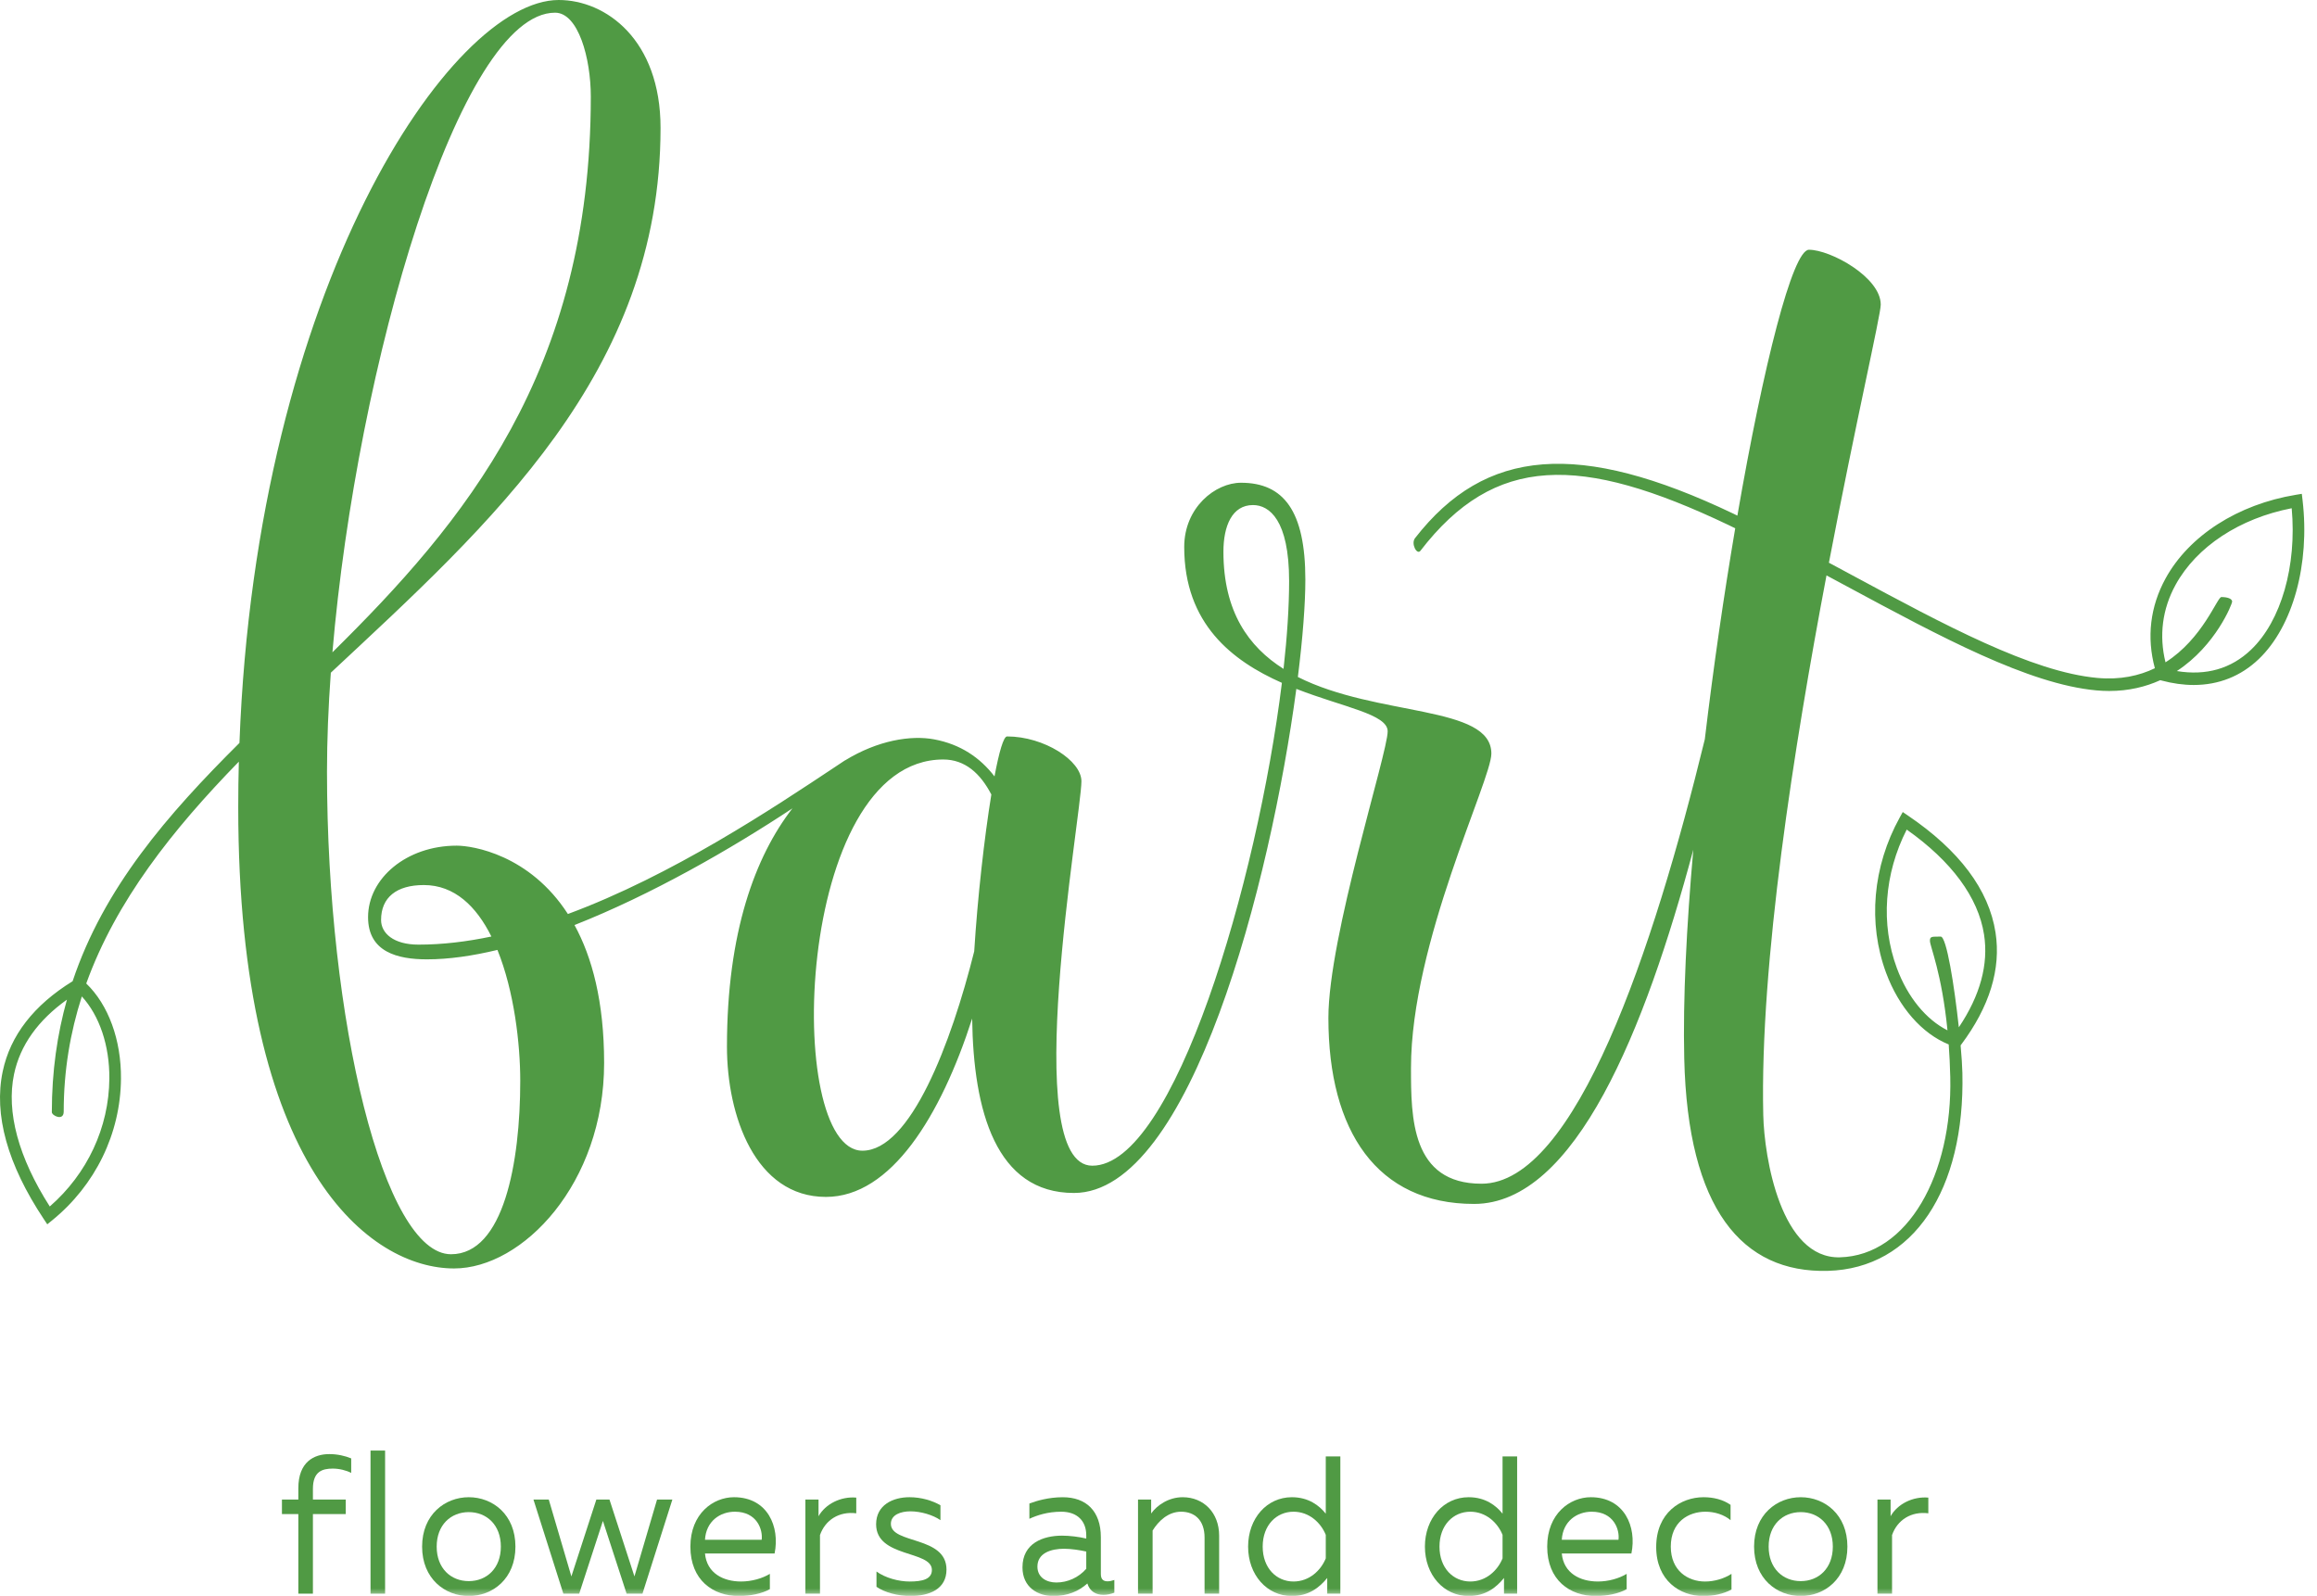 <?xml version="1.0" encoding="UTF-8"?>
<svg width="151px" height="104px" viewBox="0 0 151 104" version="1.1" xmlns="http://www.w3.org/2000/svg" xmlns:xlink="http://www.w3.org/1999/xlink">
    <!-- Generator: Sketch 40.3 (33839) - http://www.bohemiancoding.com/sketch -->
    <title>Logo</title>
    <desc>Created with Sketch.</desc>
    <defs>
        <polygon id="path-1" points="0 105.01 150.172 105.01 150.172 1 0 1"></polygon>
    </defs>
    <g id="landing" stroke="none" stroke-width="1" fill="none" fill-rule="evenodd">
        <g id="Bart-Landing" transform="translate(-450, -7)">
            <g id="Variant-2" transform="translate(0, -4)">
                <g id="Content" transform="translate(-678, -92)">
                    <g id="Header-" transform="translate(677, 0)">
                        <g id="top" transform="translate(1, 0)">
                            <g id="LOGO" transform="translate(137, 0)">
                                <g id="Logo" transform="translate(313, 102)">
                                    <g id="Group-3" transform="translate(0, 0.01)" fill="#509A44">
                                        <path d="M146.701,43.332 C145.402,44.572 143.778,45.036 141.866,44.722 C144.42,43.048 145.471,40.334 145.471,40.199 C145.471,40.003 145.16,39.899 144.767,39.899 C144.498,39.899 143.563,42.606 141.127,44.152 C140.698,42.414 140.916,40.679 141.785,39.099 C143.151,36.613 145.961,34.768 149.351,34.111 C149.691,37.867 148.669,41.453 146.701,43.332 M123.62,64.082 C122.555,61.206 122.792,57.938 124.261,55.052 C127.186,57.116 128.926,59.475 129.301,61.893 C129.603,63.834 129.05,65.865 127.658,67.938 C127.365,65.226 126.857,62.016 126.477,62.026 C125.931,62.04 125.768,61.984 125.775,62.308 C125.784,62.683 126.55,64.406 126.918,68.135 C125.522,67.432 124.32,65.972 123.62,64.082 M79.731,36.944 C79.731,35.259 80.298,33.904 81.657,33.904 C82.719,33.904 84.012,34.869 84.012,38.855 C84.012,40.522 83.885,42.467 83.649,44.58 C81.373,43.142 79.731,40.853 79.731,36.944 M56.205,75.979 C51.058,75.979 51.775,50.485 61.474,50.485 C62.891,50.485 63.893,51.393 64.606,52.767 C64.148,55.581 63.706,59.514 63.49,62.986 C61.988,68.992 59.33,75.979 56.205,75.979 M27.275,62.55 C25.639,62.55 24.835,61.8 24.835,60.944 C24.835,59.471 25.846,58.667 27.622,58.667 C29.628,58.667 31.048,60.061 32.024,62.021 C30.421,62.358 28.829,62.55 27.275,62.55 M36.175,1.817 C37.688,1.817 38.503,4.786 38.503,7.283 C38.503,25.254 30.198,35.077 21.664,43.501 C23.258,24.763 29.961,1.817 36.175,1.817 M7.126,71.284 C7.1,74.469 5.69,77.483 3.244,79.614 C1.203,76.424 0.399,73.45 0.916,70.99 C1.311,69.115 2.47,67.487 4.362,66.136 C3.733,68.378 3.378,70.8 3.378,73.467 C3.378,73.698 4.152,74.069 4.152,73.432 C4.152,70.759 4.578,68.273 5.333,65.926 C6.478,67.176 7.144,69.12 7.126,71.284 M150.059,33.587 L150.01,33.172 L149.626,33.235 C145.84,33.859 142.665,35.896 141.132,38.684 C140.127,40.514 139.89,42.526 140.434,44.537 C139.418,45.027 138.183,45.306 136.681,45.169 C132.406,44.777 126.735,41.722 120.73,38.488 C120.221,38.214 119.706,37.938 119.191,37.661 C120.945,28.497 122.569,21.507 122.569,20.842 C122.569,19.054 119.297,17.266 117.89,17.266 C116.824,17.266 114.923,24.783 113.226,34.593 C113.139,34.551 113.051,34.505 112.964,34.464 C102.914,29.671 96.802,30.161 92.219,36.059 C91.937,36.422 92.345,37.176 92.567,36.887 C97.405,30.601 102.98,30.595 112.657,35.209 C112.798,35.276 112.943,35.35 113.085,35.419 C112.352,39.74 111.663,44.465 111.103,49.169 C107.761,62.868 102.67,78.131 96.551,78.131 C91.968,78.131 91.955,73.818 91.955,70.584 C91.955,62.414 97.193,51.839 97.193,50.1 C97.193,46.921 89.75,47.719 84.583,45.108 C84.904,42.542 85.07,40.34 85.07,38.763 C85.07,34.286 83.655,32.45 80.876,32.45 C79.209,32.45 77.176,34.055 77.176,36.635 C77.176,41.653 80.317,44.061 83.542,45.49 C81.941,58.466 76.504,76.957 71.186,76.957 C66.363,76.957 70.477,54.105 70.477,51.9 C70.477,50.56 68.046,48.982 65.63,48.982 C65.402,48.982 65.11,49.999 64.812,51.587 C63.882,50.377 62.611,49.495 60.876,49.172 C59.355,48.889 57.208,49.236 55.073,50.544 C55.068,50.545 55.065,50.545 55.061,50.546 C55.024,50.571 54.984,50.597 54.946,50.622 C54.799,50.715 54.651,50.813 54.504,50.916 C50.358,53.671 43.83,58.027 37.01,60.554 C34.513,56.681 30.793,56.1 29.764,56.1 C26.495,56.1 23.987,58.23 23.987,60.759 C23.987,63.029 25.904,63.509 27.827,63.509 C29.249,63.509 30.798,63.284 32.418,62.894 C33.507,65.583 33.905,69.001 33.905,71.429 C33.905,76.769 32.822,82.727 29.393,82.727 C25.022,82.727 21.31,67.561 21.31,51.279 C21.31,49.232 21.397,47.065 21.56,44.829 C31.914,35.158 43.048,25.28 43.048,9.324 C43.048,3.582 39.486,0.99 36.41,0.99 C29.391,0.99 16.715,19.742 15.605,49.406 C10.905,54.083 6.772,58.835 4.732,64.935 C2.204,66.494 0.67,68.469 0.177,70.811 C-0.416,73.632 0.484,76.871 2.854,80.436 L3.081,80.777 L3.391,80.524 C6.217,78.229 7.854,74.863 7.884,71.292 C7.905,68.758 7.064,66.47 5.621,65.083 C7.559,59.706 11.237,55.066 15.565,50.626 C15.539,51.607 15.526,52.6 15.526,53.604 C15.526,77.245 24.166,83.653 29.592,83.653 C34.056,83.653 39.371,78.13 39.371,70.262 C39.371,66.241 38.577,63.35 37.441,61.274 C42.433,59.306 47.597,56.346 51.642,53.67 C49.221,56.794 47.376,61.74 47.376,69.199 C47.376,73.691 49.214,78.991 53.827,78.991 C58.064,78.991 61.308,73.727 63.356,67.368 C63.435,73.407 64.914,78.734 69.988,78.734 C77.608,78.734 82.803,58.451 84.483,45.884 C87.557,47.084 90.435,47.531 90.435,48.648 C90.435,50.084 86.572,62.013 86.572,67.327 C86.572,74.714 89.75,79.448 96.066,79.448 C102.666,79.448 107.214,68.071 110.353,56.365 C109.909,61.385 109.674,66.11 109.763,69.967 C109.989,79.78 113.533,83.959 119.119,83.81 C124.706,83.661 128.065,78.51 127.89,70.914 C127.88,70.464 127.838,69.833 127.774,69.115 L127.81,69.067 C129.664,66.591 130.417,64.132 130.049,61.759 C129.617,58.976 127.694,56.41 124.332,54.132 L124.003,53.909 L123.804,54.269 C122.042,57.461 121.718,61.148 122.916,64.384 C123.751,66.639 125.257,68.351 126.998,69.055 C127.046,69.712 127.082,70.421 127.1,71.19 C127.246,77.513 124.342,82.809 119.908,82.927 C116.064,83.03 114.977,76.435 114.913,73.657 C114.685,63.756 116.92,49.643 119.034,38.488 C119.487,38.731 119.942,38.975 120.391,39.217 C126.463,42.487 132.197,45.575 136.616,45.981 C136.904,46.007 137.184,46.02 137.455,46.02 C138.736,46.02 139.841,45.745 140.787,45.316 L140.862,45.337 C141.591,45.532 142.294,45.629 142.965,45.629 C144.591,45.629 146.033,45.06 147.204,43.941 C149.428,41.818 150.548,37.754 150.059,33.587" id="Fill-1"></path>
                                    </g>
                                    <path d="M19.443,99.67 L18.374,99.67 L18.374,98.725 L19.443,98.725 L19.443,97.984 C19.443,96.271 20.465,95.761 21.462,95.761 C21.985,95.761 22.496,95.876 22.888,96.042 L22.888,96.987 C22.567,96.821 22.116,96.706 21.688,96.706 C20.999,96.706 20.393,96.897 20.393,98.022 L20.393,98.725 L22.532,98.725 L22.532,99.67 L20.393,99.67 L20.393,104.857 L19.443,104.857 L19.443,99.67 Z" id="Fill-4" fill="#509A44"></path>
                                    <mask id="mask-2" fill="white">
                                        <use xlink:href="#path-1"></use>
                                    </mask>
                                    <g id="Clip-7"></g>
                                    <polygon id="Fill-6" fill="#509A44" mask="url(#mask-2)" points="24.147 104.857 25.097 104.857 25.097 95.531 24.147 95.531"></polygon>
                                    <path d="M30.55,99.542 C29.386,99.542 28.459,100.373 28.459,101.791 C28.459,103.209 29.386,104.039 30.55,104.039 C31.714,104.039 32.641,103.209 32.641,101.791 C32.641,100.373 31.714,99.542 30.55,99.542 M30.55,98.571 C32.106,98.571 33.591,99.696 33.591,101.791 C33.591,103.886 32.106,105.01 30.55,105.01 C29.006,105.01 27.509,103.886 27.509,101.791 C27.509,99.696 29.006,98.571 30.55,98.571" id="Fill-8" fill="#509A44" mask="url(#mask-2)"></path>
                                    <polygon id="Fill-9" fill="#509A44" mask="url(#mask-2)" points="41.87 104.857 40.836 104.857 39.292 100.117 37.747 104.857 36.714 104.857 34.766 98.725 35.764 98.725 37.237 103.733 38.864 98.725 39.72 98.725 41.347 103.733 42.82 98.725 43.818 98.725"></polygon>
                                    <path d="M47.892,99.516 C46.917,99.516 46.014,100.142 45.944,101.343 L49.639,101.343 C49.721,100.692 49.34,99.516 47.892,99.516 M47.833,98.571 C50.029,98.571 50.837,100.5 50.481,102.237 L45.944,102.237 C46.062,103.528 47.144,104.064 48.295,104.064 C48.996,104.064 49.685,103.86 50.172,103.566 L50.172,104.563 C49.65,104.856 48.901,105.01 48.154,105.01 C46.467,105.01 44.993,103.975 44.993,101.79 C44.993,99.644 46.478,98.571 47.833,98.571" id="Fill-10" fill="#509A44" mask="url(#mask-2)"></path>
                                    <path d="M55.803,98.597 L55.803,99.619 C54.686,99.478 53.783,100.053 53.439,101.037 L53.439,104.857 L52.488,104.857 L52.488,98.725 L53.344,98.725 L53.344,99.811 C53.795,99.006 54.805,98.508 55.803,98.597" id="Fill-11" fill="#509A44" mask="url(#mask-2)"></path>
                                    <path d="M59.271,98.571 C60.031,98.571 60.756,98.788 61.29,99.095 L61.29,100.066 C60.815,99.734 60.019,99.491 59.33,99.491 C58.713,99.491 58.059,99.708 58.059,100.308 C58.059,101.637 61.683,101.075 61.683,103.285 C61.683,104.563 60.566,105.01 59.33,105.01 C58.523,105.01 57.655,104.78 57.121,104.409 L57.121,103.413 C57.703,103.835 58.57,104.065 59.283,104.065 C60.091,104.065 60.732,103.924 60.732,103.311 C60.732,102.021 57.097,102.531 57.097,100.334 C57.097,99.069 58.202,98.571 59.271,98.571" id="Fill-12" fill="#509A44" mask="url(#mask-2)"></path>
                                    <path d="M68.844,104.129 C69.569,104.129 70.293,103.809 70.792,103.234 L70.792,102.111 C70.388,102.02 69.807,101.93 69.343,101.93 C68.512,101.93 67.609,102.2 67.609,103.094 C67.609,103.809 68.215,104.129 68.844,104.129 M72.182,104.052 C72.325,104.052 72.479,104.013 72.622,103.963 L72.622,104.793 C72.396,104.882 72.147,104.933 71.909,104.933 C71.446,104.933 71.03,104.73 70.864,104.192 C70.293,104.704 69.569,105.01 68.642,105.01 C67.632,105.01 66.635,104.434 66.635,103.144 C66.635,101.561 67.989,101.076 69.212,101.076 C69.712,101.076 70.317,101.151 70.792,101.266 L70.792,101.049 C70.792,100.129 70.21,99.516 69.165,99.516 C68.286,99.516 67.585,99.746 67.086,99.977 L67.086,98.981 C67.537,98.814 68.322,98.572 69.26,98.572 C70.781,98.572 71.743,99.466 71.743,101.177 L71.743,103.579 C71.743,103.95 71.933,104.052 72.182,104.052" id="Fill-13" fill="#509A44" mask="url(#mask-2)"></path>
                                    <path d="M77.076,98.571 C78.442,98.571 79.452,99.581 79.452,101.075 L79.452,104.857 L78.502,104.857 L78.502,101.203 C78.502,100.053 77.848,99.516 76.969,99.516 C76.126,99.516 75.496,100.13 75.116,100.743 L75.116,104.857 L74.165,104.857 L74.165,98.725 L75.021,98.725 L75.021,99.632 C75.401,99.095 76.161,98.571 77.076,98.571" id="Fill-14" fill="#509A44" mask="url(#mask-2)"></path>
                                    <path d="M84.298,99.516 C83.193,99.516 82.29,100.385 82.29,101.79 C82.29,103.196 83.193,104.064 84.298,104.064 C85.32,104.064 86.08,103.349 86.401,102.557 L86.401,101.024 C86.08,100.231 85.32,99.516 84.298,99.516 L84.298,99.516 Z M87.351,104.856 L86.496,104.856 L86.496,103.834 C85.985,104.461 85.284,105.01 84.191,105.01 C82.563,105.01 81.34,103.63 81.34,101.79 C81.34,99.951 82.563,98.571 84.191,98.571 C85.284,98.571 85.985,99.12 86.401,99.644 L86.401,95.913 L87.351,95.913 L87.351,104.856 Z" id="Fill-15" fill="#509A44" mask="url(#mask-2)"></path>
                                    <path d="M95.82,99.516 C94.715,99.516 93.812,100.385 93.812,101.79 C93.812,103.196 94.715,104.064 95.82,104.064 C96.842,104.064 97.602,103.349 97.922,102.557 L97.922,101.024 C97.602,100.231 96.842,99.516 95.82,99.516 L95.82,99.516 Z M98.873,104.856 L98.017,104.856 L98.017,103.834 C97.507,104.461 96.806,105.01 95.713,105.01 C94.085,105.01 92.862,103.63 92.862,101.79 C92.862,99.951 94.085,98.571 95.713,98.571 C96.806,98.571 97.507,99.12 97.922,99.644 L97.922,95.913 L98.873,95.913 L98.873,104.856 Z" id="Fill-16" fill="#509A44" mask="url(#mask-2)"></path>
                                    <path d="M103.731,99.516 C102.757,99.516 101.853,100.142 101.782,101.343 L105.478,101.343 C105.561,100.692 105.18,99.516 103.731,99.516 M103.671,98.571 C105.868,98.571 106.677,100.5 106.32,102.237 L101.782,102.237 C101.901,103.528 102.983,104.064 104.135,104.064 C104.835,104.064 105.525,103.86 106.011,103.566 L106.011,104.563 C105.489,104.856 104.74,105.01 103.993,105.01 C102.305,105.01 100.832,103.975 100.832,101.79 C100.832,99.644 102.317,98.571 103.671,98.571" id="Fill-17" fill="#509A44" mask="url(#mask-2)"></path>
                                    <path d="M111.024,98.571 C111.666,98.571 112.295,98.725 112.782,99.069 L112.782,100.066 C112.354,99.708 111.749,99.516 111.143,99.516 C110.038,99.516 108.886,100.181 108.886,101.79 C108.886,103.362 110.002,104.065 111.119,104.065 C111.737,104.065 112.366,103.873 112.842,103.566 L112.842,104.589 C112.307,104.869 111.701,105.01 110.988,105.01 C109.491,105.01 107.935,104.001 107.935,101.816 C107.935,99.581 109.539,98.571 111.024,98.571" id="Fill-18" fill="#509A44" mask="url(#mask-2)"></path>
                                    <path d="M117.355,99.542 C116.191,99.542 115.264,100.373 115.264,101.791 C115.264,103.209 116.191,104.039 117.355,104.039 C118.519,104.039 119.446,103.209 119.446,101.791 C119.446,100.373 118.519,99.542 117.355,99.542 M117.355,98.571 C118.911,98.571 120.396,99.696 120.396,101.791 C120.396,103.886 118.911,105.01 117.355,105.01 C115.811,105.01 114.314,103.886 114.314,101.791 C114.314,99.696 115.811,98.571 117.355,98.571" id="Fill-19" fill="#509A44" mask="url(#mask-2)"></path>
                                    <path d="M125.67,98.597 L125.67,99.619 C124.553,99.478 123.65,100.053 123.306,101.037 L123.306,104.857 L122.355,104.857 L122.355,98.725 L123.211,98.725 L123.211,99.811 C123.662,99.006 124.672,98.508 125.67,98.597" id="Fill-20" fill="#509A44" mask="url(#mask-2)"></path>
                                </g>
                            </g>
                        </g>
                    </g>
                </g>
            </g>
        </g>
    </g>
</svg>